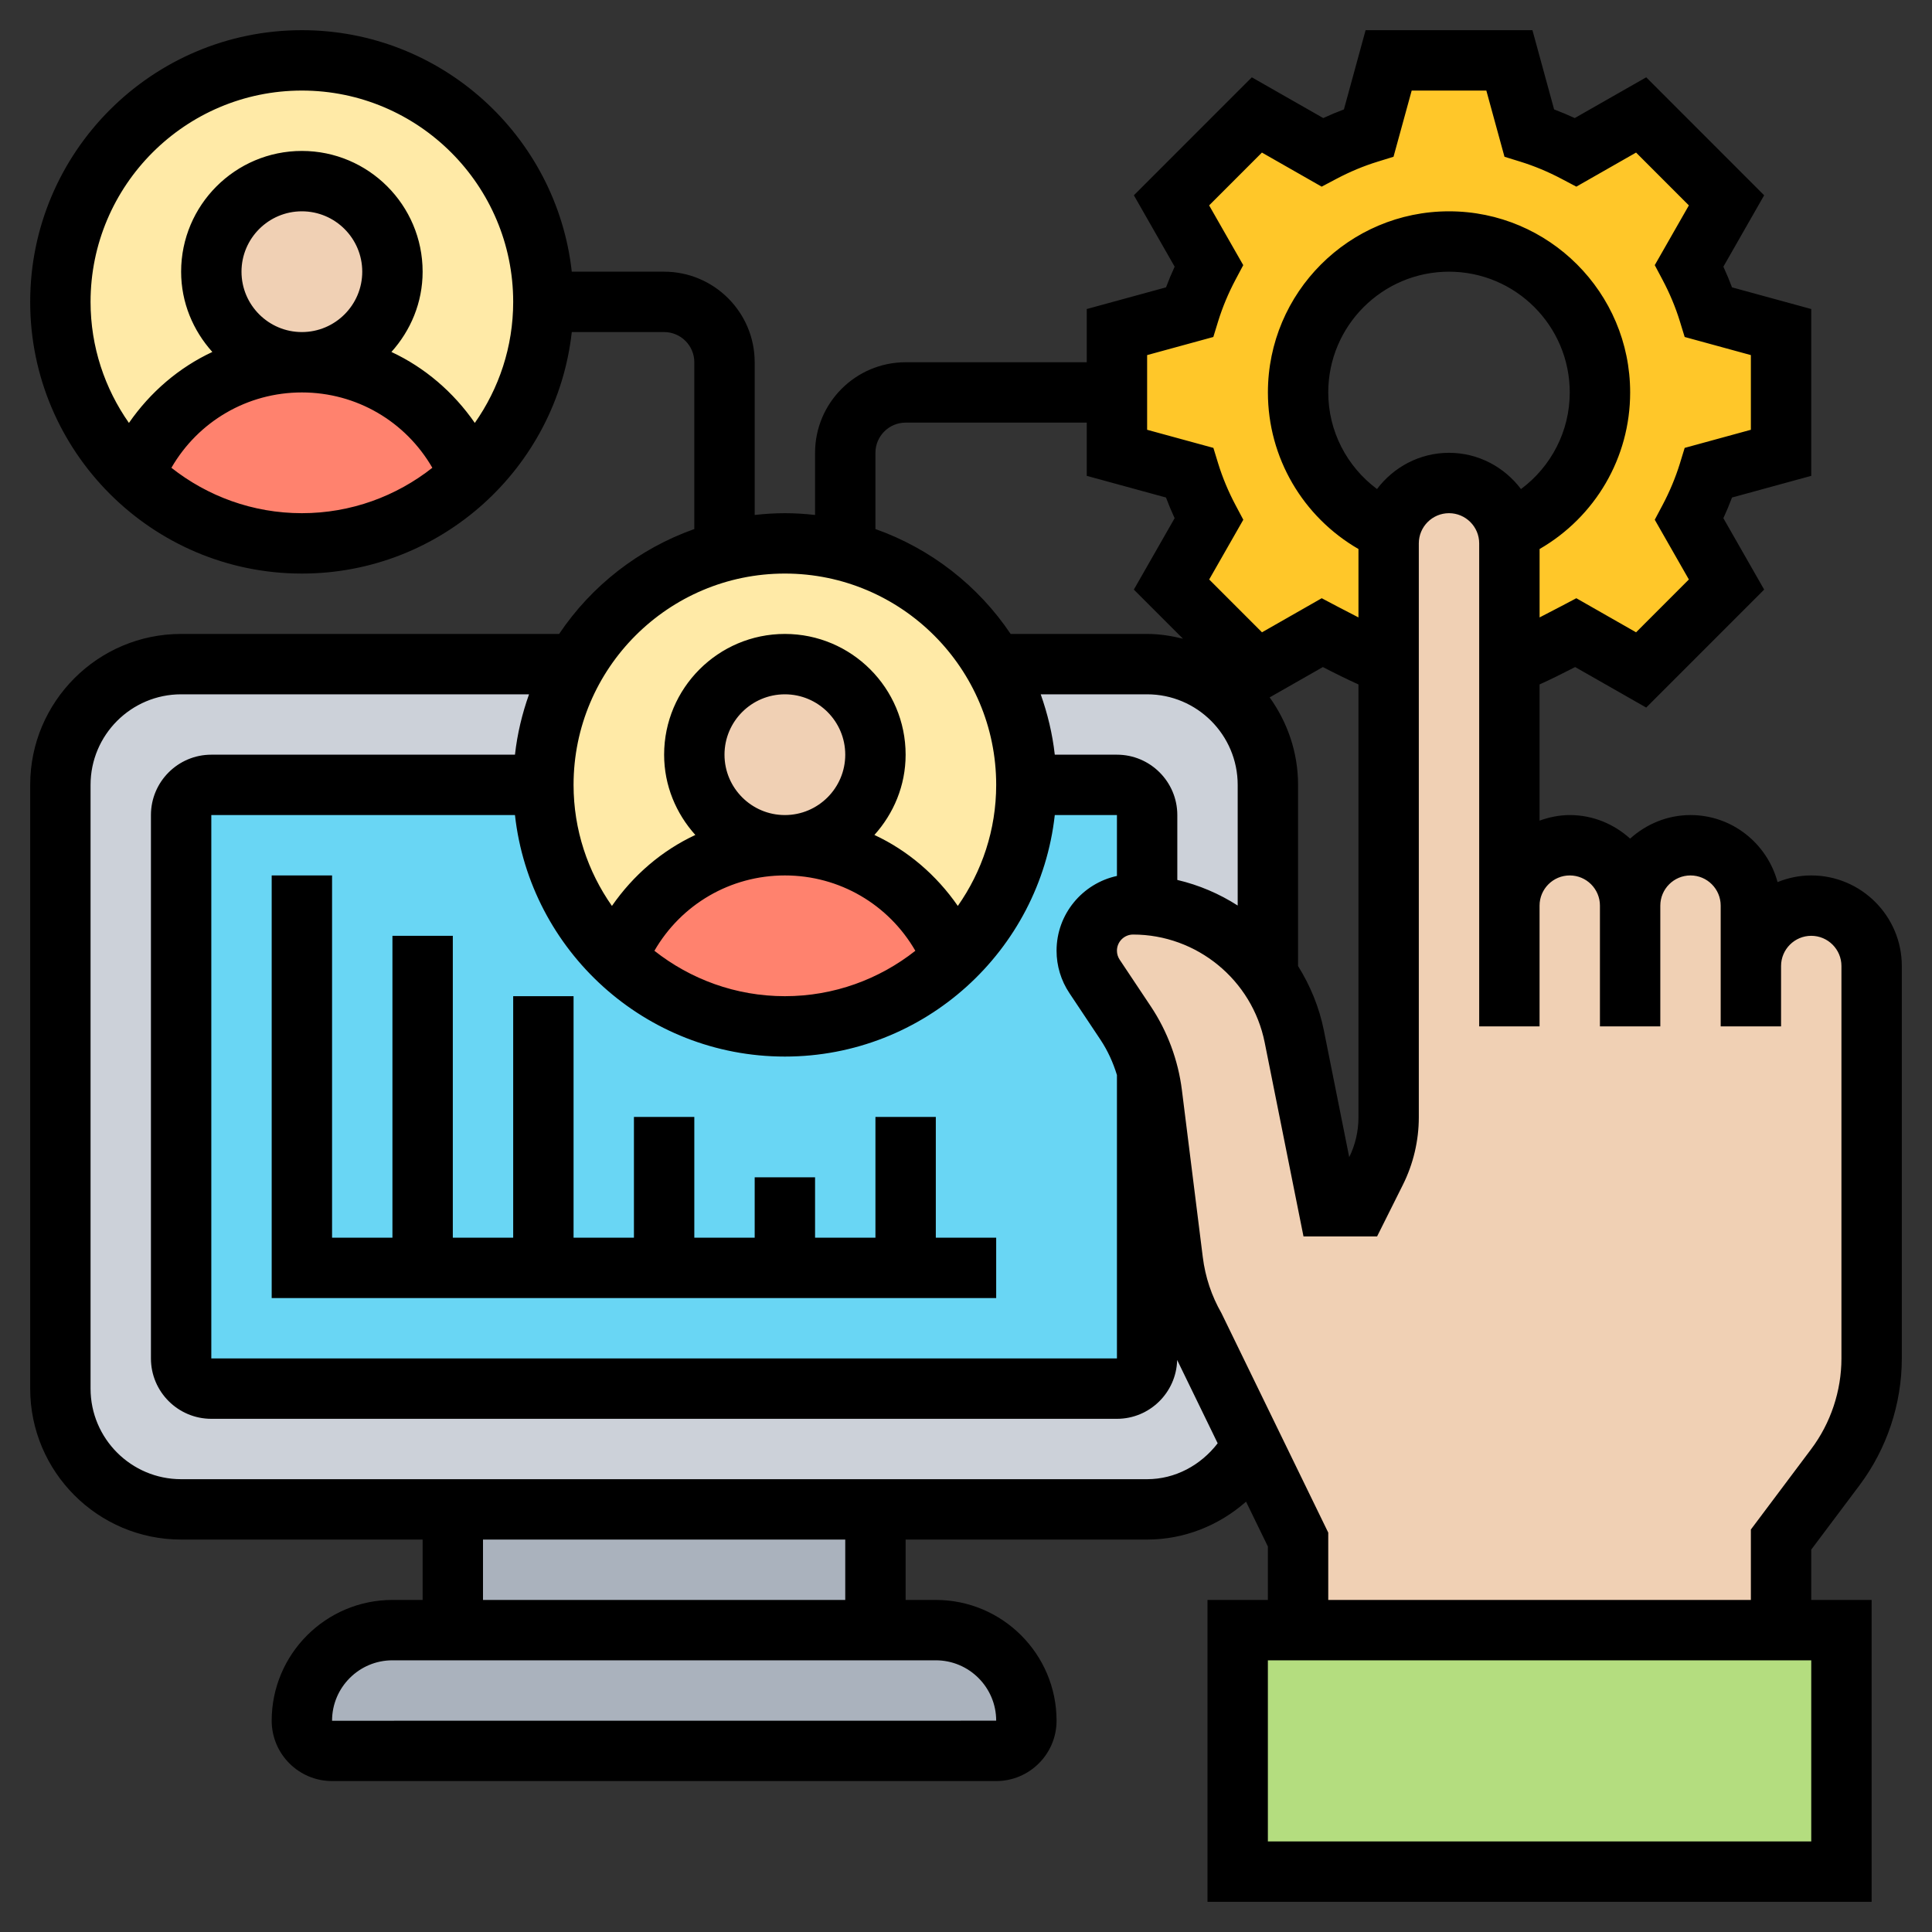 <svg id="Layer_5" enable-background="new 0 0 64 64" height="512" viewBox="0 0 64 64" width="512" xmlns="http://www.w3.org/2000/svg"><rect x="0" y="0" width="64" height="64" fill="#333333" stroke="none"/><path d="m15 50h14v4h-14z" fill="#aab2bd"/><path d="m33.12 54.88c.54.54.88 1.29.88 2.12 0 .55-.45 1-1 1h-22c-.55 0-1-.45-1-1 0-1.66 1.34-3 3-3h2 14 2c.83 0 1.58.34 2.12.88z" fill="#aab2bd"/><path d="m38 50h-32c-2.209 0-4-1.791-4-4v-20c0-2.209 1.791-4 4-4h32c2.209 0 4 1.791 4 4v20c0 2.209-1.791 4-4 4z" fill="#ccd1d9"/><circle cx="10" cy="10" fill="#ffeaa7" r="8"/><path d="m10 12c2.52 0 4.67 1.55 5.56 3.75-1.44 1.39-3.4 2.25-5.56 2.25s-4.12-.86-5.56-2.25c.89-2.2 3.04-3.75 5.56-3.75z" fill="#ff826e"/><path d="m37 46h-30c-.552 0-1-.448-1-1v-18c0-.552.448-1 1-1h30c.552 0 1 .448 1 1v18c0 .552-.448 1-1 1z" fill="#69d6f4"/><circle cx="26" cy="26" fill="#ffeaa7" r="8"/><path d="m26 28c2.52 0 4.67 1.55 5.56 3.75-1.44 1.39-3.4 2.25-5.56 2.25s-4.12-.86-5.56-2.25c.89-2.2 3.04-3.75 5.56-3.75z" fill="#ff826e"/><circle cx="10" cy="9" fill="#f0d0b4" r="3"/><circle cx="26" cy="25" fill="#f0d0b4" r="3"/><path d="m59 11v4l-2.4.66c-.17.53-.38 1.05-.64 1.54l1.23 2.16-2.83 2.83-2.16-1.23c-.49.26-1.66.87-2.2 1.04v-4c0-.13-.01-.27-.04-.39v-.01c1.78-.76 3.04-2.53 3.04-4.6 0-2.76-2.24-5-5-5s-5 2.24-5 5c0 2.07 1.25 3.84 3.04 4.6-.03.13-.04.26-.04.4v4c-.54-.17-1.71-.78-2.2-1.04l-2.16 1.23-.19-.19-2.64-2.64 1.23-2.16c-.26-.49-.47-1.01-.64-1.54l-2.4-.66v-2-2l2.4-.66c.17-.53.38-1.05.64-1.54l-1.23-2.16 2.83-2.83 2.16 1.23c.49-.26 1.01-.47 1.54-.64l.66-2.4h4l.66 2.4c.53.17 1.05.38 1.54.64l2.16-1.23 2.83 2.83-1.23 2.16c.26.49.47 1.01.64 1.54z" fill="#ffc729"/><path d="m61 54v8h-20v-8h2 16z" fill="#b4dd7f"/><path d="m58 32c0-1.1.9-2 2-2 .55 0 1.05.22 1.41.59.37.36.59.86.59 1.41v13c0 1.3-.42 2.56-1.2 3.6l-1.8 2.4v3h-16v-3l-1.5-3.09-1.9-3.91c-.4-.69-.65-1.45-.75-2.23l-.69-5.54c-.03-.26-.08-.51-.16-.75-.14-.57-.38-1.1-.71-1.59l-1.03-1.55c-.17-.25-.26-.54-.26-.85 0-.85.69-1.53 1.54-1.53.16 0 .31.01.46.02 1.12.09 2.15.53 2.99 1.21.33.27.62.57.88.91.49.64.84 1.4 1 2.23.54 2.69 1.13 5.63 1.13 5.63h1l.58-1.16c.28-.55.42-1.17.42-1.79v-15.01-4c0-.14.01-.27.04-.4.19-.91 1-1.6 1.96-1.6.55 0 1.05.22 1.41.59.28.27.47.62.55 1.01v.01c.03.12.04.26.04.39v4 8c0-1.1.9-2 2-2 .55 0 1.05.22 1.41.59.37.36.59.86.59 1.41 0-1.1.9-2 2-2 .55 0 1.05.22 1.41.59.37.36.59.86.59 1.41z" fill="#f0d0b4"/><path d="m61.6 49.2c.903-1.203 1.4-2.694 1.4-4.2v-13c0-1.654-1.346-3-3-3-.395 0-.77.081-1.116.22-.345-1.275-1.501-2.22-2.884-2.22-.771 0-1.468.301-2 .78-.532-.48-1.229-.78-2-.78-.352 0-.686.072-1 .184v-4.511c.362-.163.767-.364 1.179-.576l2.354 1.342 3.907-3.908-1.351-2.365c.104-.226.2-.455.286-.685l2.625-.718v-5.526l-2.625-.718c-.086-.23-.182-.459-.286-.685l1.351-2.365-3.907-3.908-2.367 1.35c-.227-.104-.455-.2-.684-.286l-.718-2.625h-5.527l-.718 2.625c-.229.086-.458.181-.685.286l-2.366-1.35-3.907 3.908 1.351 2.365c-.104.226-.2.455-.286.685l-2.626.718v1.763h-6c-1.654 0-3 1.346-3 3v2.059c-.329-.037-.662-.059-1-.059s-.671.022-1 .059v-5.059c0-1.654-1.346-3-3-3h-3.059c-.499-4.493-4.316-8-8.941-8-4.963 0-9 4.038-9 9s4.037 9 9 9c4.625 0 8.442-3.507 8.941-8h3.059c.552 0 1 .449 1 1v5.525c-1.839.653-3.408 1.88-4.478 3.475h-12.522c-2.757 0-5 2.243-5 5v20c0 2.757 2.243 5 5 5h8v2h-1c-2.206 0-4 1.794-4 4 0 1.103.897 2 2 2h22c1.103 0 2-.897 2-2 0-2.206-1.794-4-4-4h-1v-2h8c1.225 0 2.38-.464 3.277-1.256l.723 1.486v1.77h-2v10h22v-10h-2v-1.667zm-55.922-33.704c.886-1.535 2.514-2.496 4.322-2.496s3.436.961 4.322 2.496c-1.192.939-2.691 1.504-4.322 1.504s-3.13-.565-4.322-1.504zm2.322-6.496c0-1.103.897-2 2-2s2 .897 2 2-.897 2-2 2-2-.897-2-2zm7.729 5.01c-.708-1.021-1.655-1.834-2.763-2.351.636-.708 1.034-1.634 1.034-2.659 0-2.206-1.794-4-4-4s-4 1.794-4 4c0 1.025.398 1.951 1.034 2.659-1.108.517-2.055 1.33-2.763 2.351-.798-1.137-1.271-2.518-1.271-4.01 0-3.86 3.141-7 7-7s7 3.14 7 7c0 1.492-.473 2.873-1.271 4.01zm19.697 18.889 1.029 1.544c.239.359.419.756.545 1.169v9.388h-30v-18h10.059c.499 4.493 4.316 8 8.941 8s8.442-3.507 8.941-8h2.059v2.017c-1.141.247-2 1.262-2 2.476 0 .502.147.988.426 1.406zm-11.426-7.899c0-1.103.897-2 2-2s2 .897 2 2-.897 2-2 2-2-.897-2-2zm2 4c1.808 0 3.436.961 4.322 2.496-1.192.939-2.691 1.504-4.322 1.504s-3.13-.565-4.322-1.504c.886-1.535 2.514-2.496 4.322-2.496zm11-4h-2.059c-.077-.694-.24-1.362-.466-2h3.525c1.654 0 3 1.346 3 3v3.997c-.609-.391-1.281-.679-2-.848v-2.149c0-1.103-.897-2-2-2zm5.059-1.898 1.763-1.005c.401.208.811.41 1.179.576v14.341c0 .455-.105.911-.306 1.319l-.839-4.194c-.156-.777-.455-1.496-.857-2.139h.001v-6c0-1.082-.354-2.079-.941-2.898zm3.556-6.902c-.999-.744-1.615-1.917-1.615-3.2 0-2.206 1.794-4 4-4s4 1.794 4 4c0 1.285-.616 2.457-1.615 3.201-.548-.725-1.408-1.201-2.385-1.201-.976 0-1.837.476-2.385 1.2zm-7.615-4.437 2.193-.6.161-.525c.144-.463.336-.924.572-1.369l.258-.486-1.13-1.979 1.749-1.75 1.979 1.129.486-.257c.447-.237.908-.429 1.37-.571l.524-.162.602-2.193h2.473l.601 2.193.524.162c.459.142.921.334 1.371.572l.485.256 1.979-1.129 1.749 1.75-1.13 1.979.258.486c.236.445.429.906.572 1.369l.161.525 2.193.6v2.474l-2.193.6-.161.525c-.144.463-.336.924-.572 1.369l-.258.486 1.13 1.979-1.749 1.75-1.979-1.129-.485.256c-.269.142-.512.268-.732.38v-2.266c1.84-1.063 3-3.022 3-5.187 0-3.309-2.691-6-6-6s-6 2.691-6 6c0 2.163 1.16 4.123 3 5.187v2.266c-.213-.108-.451-.231-.731-.379l-.486-.257-1.979 1.129-1.749-1.75 1.13-1.979-.258-.486c-.236-.445-.429-.906-.572-1.369l-.161-.525-2.195-.6zm-9 3.237c0-.551.448-1 1-1h6v1.763l2.625.718c.086.23.182.459.286.685l-1.351 2.365 1.627 1.627c-.382-.094-.776-.158-1.187-.158h-4.522c-1.07-1.595-2.639-2.822-4.478-3.475zm-3 4c3.859 0 7 3.14 7 7 0 1.492-.473 2.873-1.271 4.01-.708-1.021-1.655-1.834-2.763-2.351.636-.708 1.034-1.634 1.034-2.659 0-2.206-1.794-4-4-4s-4 1.794-4 4c0 1.025.398 1.951 1.034 2.659-1.108.517-2.055 1.33-2.763 2.351-.798-1.137-1.271-2.518-1.271-4.01 0-3.86 3.141-7 7-7zm7 38-22 .002v-.002c0-1.103.897-2 2-2h18c1.103 0 2 .897 2 2zm-5-4h-12v-2h12zm10-4h-32c-1.654 0-3-1.346-3-3v-20c0-1.654 1.346-3 3-3h11.525c-.227.638-.389 1.306-.466 2h-10.059c-1.103 0-2 .897-2 2v18c0 1.103.897 2 2 2h30c1.085 0 1.967-.87 1.995-1.949l1.342 2.76c-.564.732-1.412 1.189-2.337 1.189zm22 12h-18v-6h18zm-16-8v-2.23l-3.536-7.267c-.33-.575-.538-1.2-.62-1.859l-.692-5.534c-.123-.987-.479-1.947-1.032-2.775l-1.03-1.545c-.059-.088-.09-.191-.09-.297 0-.295.24-.535.535-.535 2.111 0 3.944 1.503 4.359 3.573l1.286 6.427h2.438l.854-1.709c.345-.69.528-1.464.528-2.235v-19.014c0-.551.448-1 1-1s1 .449 1 1v12 4h2v-4c0-.551.448-1 1-1s1 .449 1 1v4h2v-4c0-.551.448-1 1-1s1 .449 1 1v2 2h2v-2c0-.551.448-1 1-1s1 .449 1 1v13c0 1.075-.355 2.141-1 3l-2 2.667v2.333z"/><path d="m31 37h-2v4h-2v-2h-2v2h-2v-4h-2v4h-2v-8h-2v8h-2v-10h-2v10h-2v-12h-2v14h24v-2h-2z"/></svg>